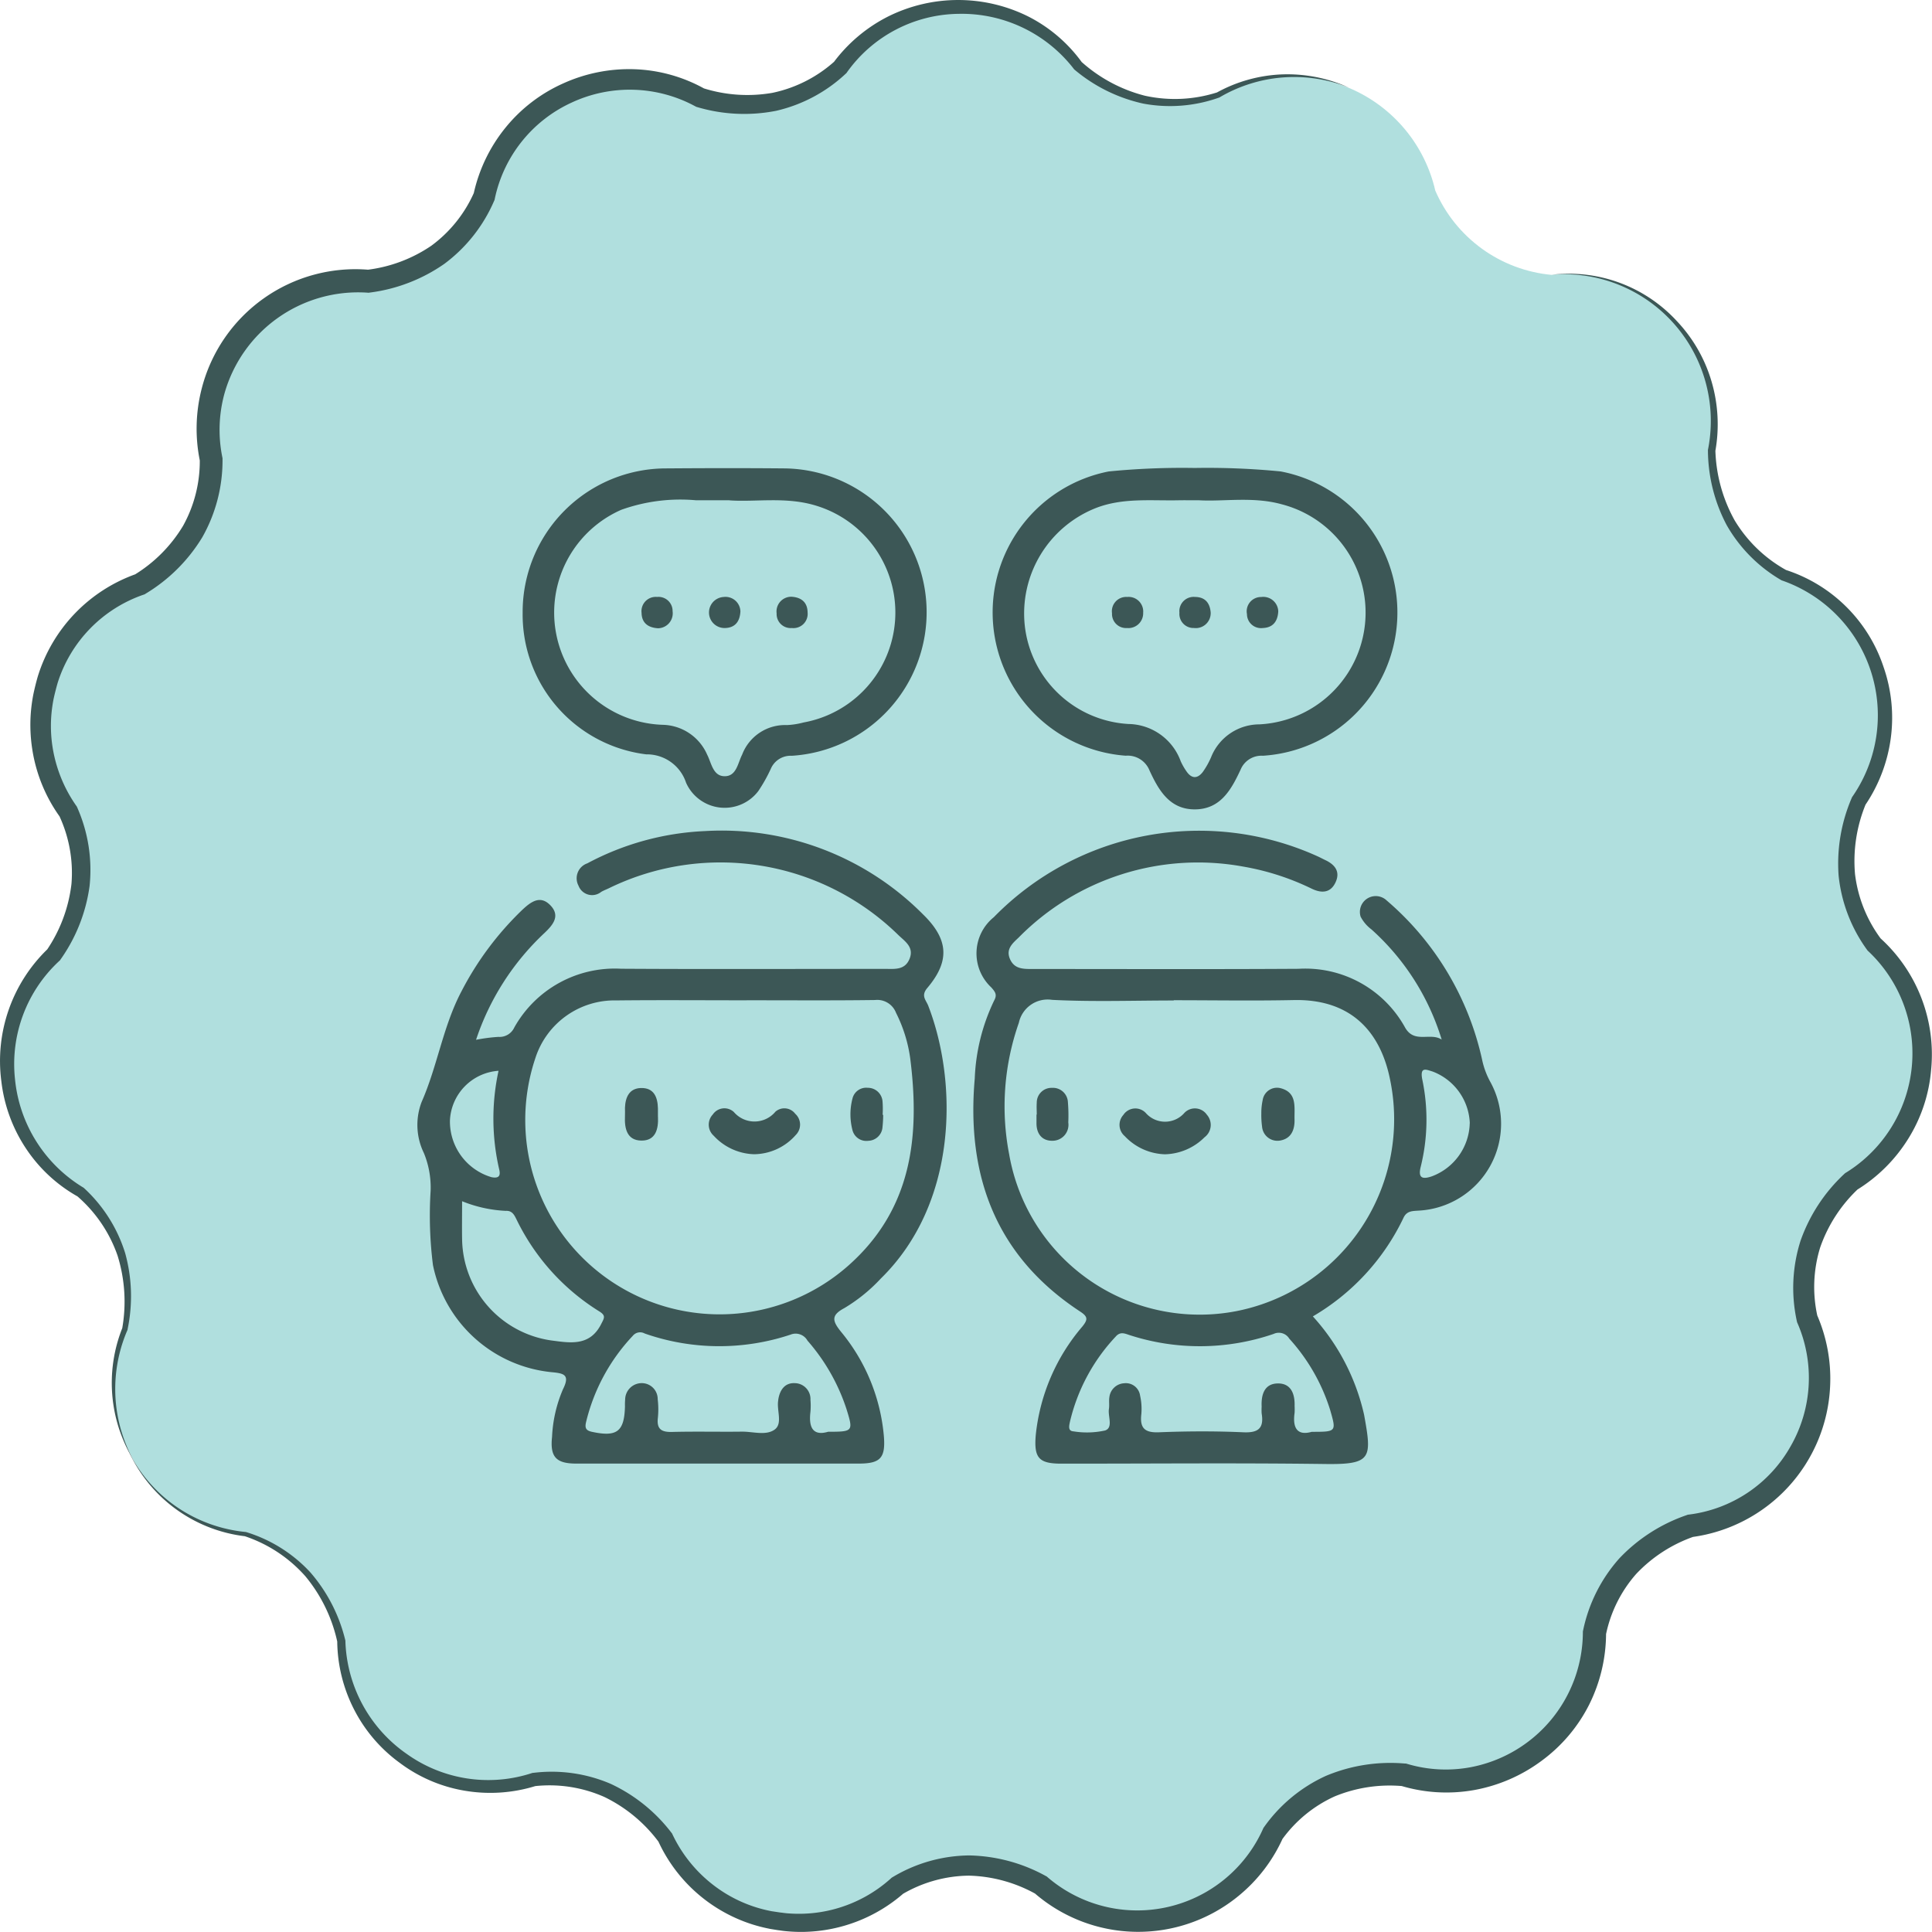 <svg xmlns="http://www.w3.org/2000/svg" xmlns:xlink="http://www.w3.org/1999/xlink" width="120" height="120" viewBox="0 0 120 120">
  <defs>
    <clipPath id="clip-path">
      <path id="Trazado_611025" data-name="Trazado 611025" d="M60.2,1.073a9.086,9.086,0,0,0-7.37,3.762A8.709,8.709,0,0,1,44.126,6.7a9.052,9.052,0,0,0-7.7-.5c-.129.048-.258.1-.385.152l-.1.042a9.132,9.132,0,0,0-5.208,6.448,8.743,8.743,0,0,1-7.2,5.262,9.061,9.061,0,0,0-7.6,3.07,9.166,9.166,0,0,0-2.151,7.986,8.774,8.774,0,0,1-4.423,7.764,9.134,9.134,0,0,0-5.728,5.933c-.009.028-.014.054-.022.078-.041.144-.08.286-.116.43A9.17,9.17,0,0,0,4.9,51.028a8.813,8.813,0,0,1-.9,8.9A9.3,9.3,0,0,0,5.664,74.658a8.81,8.81,0,0,1,2.754,8.505,9.174,9.174,0,0,0,.312,7.746c.063.134.132.259.2.385.015.028.027.055.041.078A9.093,9.093,0,0,0,15.9,95.9a8.774,8.774,0,0,1,5.958,6.646,9.221,9.221,0,0,0,11.966,8.589,8.71,8.71,0,0,1,8.146,3.606,9.108,9.108,0,0,0,6.471,5.105c.026.006.051.006.078.013.145.025.288.052.438.072a9.077,9.077,0,0,0,7.439-2.208,8.687,8.687,0,0,1,8.9-.034,9.21,9.21,0,0,0,14.407-3.2,8.712,8.712,0,0,1,8.129-3.639,9.056,9.056,0,0,0,7.636-1.123c.121-.075.24-.157.355-.239.026-.017.055-.034.079-.054a9.155,9.155,0,0,0,3.762-7.4,8.764,8.764,0,0,1,5.955-6.644,9.26,9.26,0,0,0,7.25-12.855A8.806,8.806,0,0,1,115.614,74a9.281,9.281,0,0,0,1.419-14.7,8.818,8.818,0,0,1-.951-8.922,9.273,9.273,0,0,0-4.654-14.013,8.79,8.79,0,0,1-4.484-7.763,9.166,9.166,0,0,0-2.249-7.915A9.056,9.056,0,0,0,97.02,17.7a8.745,8.745,0,0,1-7.225-5.234,9.134,9.134,0,0,0-5.272-6.342.731.731,0,0,0-.088-.034c-.129-.054-.264-.106-.4-.157a9.068,9.068,0,0,0-7.737.605,8.7,8.7,0,0,1-8.714-1.827,9.088,9.088,0,0,0-7.253-3.64H60.2" transform="translate(-1.105 -1.072)" fill="#b0dfde"/>
    </clipPath>
    <clipPath id="clip-path-2">
      <path id="Trazado_611025-2" data-name="Trazado 611025" d="M60.2,1.073a9.086,9.086,0,0,0-7.37,3.762A8.709,8.709,0,0,1,44.126,6.7a9.052,9.052,0,0,0-7.7-.5c-.129.048-.258.1-.385.152l-.1.042a9.132,9.132,0,0,0-5.208,6.448,8.743,8.743,0,0,1-7.2,5.262,9.061,9.061,0,0,0-7.6,3.07,9.166,9.166,0,0,0-2.151,7.986,8.774,8.774,0,0,1-4.423,7.764,9.134,9.134,0,0,0-5.728,5.933c-.009.028-.014.054-.022.078-.041.144-.08.286-.116.43A9.17,9.17,0,0,0,4.9,51.028a8.813,8.813,0,0,1-.9,8.9A9.3,9.3,0,0,0,5.664,74.658a8.81,8.81,0,0,1,2.754,8.505,9.174,9.174,0,0,0,.312,7.746c.063.134.132.259.2.385.015.028.027.055.041.078A9.093,9.093,0,0,0,15.9,95.9a8.774,8.774,0,0,1,5.958,6.646,9.221,9.221,0,0,0,11.966,8.589,8.71,8.71,0,0,1,8.146,3.606,9.108,9.108,0,0,0,6.471,5.105c.026.006.051.006.078.013.145.025.288.052.438.072a9.077,9.077,0,0,0,7.439-2.208,8.687,8.687,0,0,1,8.9-.034,9.21,9.21,0,0,0,14.407-3.2,8.712,8.712,0,0,1,8.129-3.639,9.056,9.056,0,0,0,7.636-1.123c.121-.075.24-.157.355-.239.026-.017.055-.034.079-.054a9.155,9.155,0,0,0,3.762-7.4,8.764,8.764,0,0,1,5.955-6.644,9.26,9.26,0,0,0,7.25-12.855A8.806,8.806,0,0,1,115.614,74a9.281,9.281,0,0,0,1.419-14.7,8.818,8.818,0,0,1-.951-8.922,9.273,9.273,0,0,0-4.654-14.013,8.79,8.79,0,0,1-4.484-7.763,9.166,9.166,0,0,0-2.249-7.915A9.056,9.056,0,0,0,97.02,17.7a8.745,8.745,0,0,1-7.225-5.234,9.134,9.134,0,0,0-5.272-6.342.731.731,0,0,0-.088-.034c-.129-.054-.264-.106-.4-.157a9.068,9.068,0,0,0-7.737.605,8.7,8.7,0,0,1-8.714-1.827,9.088,9.088,0,0,0-7.253-3.64H60.2" transform="translate(-1.105 -1.072)" fill="#fff"/>
    </clipPath>
    <clipPath id="clip-path-3">
      <rect id="Rectángulo_378432" data-name="Rectángulo 378432" width="120" height="120" fill="none"/>
    </clipPath>
    <clipPath id="clip-path-4">
      <rect id="Rectángulo_378928" data-name="Rectángulo 378928" width="67.32" height="61.869" fill="#3c5756"/>
    </clipPath>
  </defs>
  <g id="Grupo_1099928" data-name="Grupo 1099928" transform="translate(-180.001 -11897.76)">
    <g id="Grupo_1099497" data-name="Grupo 1099497" transform="translate(-127.999 2752.76)">
      <g id="Grupo_1074149" data-name="Grupo 1074149" transform="translate(308 9145)">
        <g id="Grupo_1074143" data-name="Grupo 1074143" transform="translate(0)">
          <g id="Grupo_1074028" data-name="Grupo 1074028" transform="translate(0 0)">
            <g id="Grupo_1074021" data-name="Grupo 1074021" transform="translate(0)">
              <g id="Grupo_1074018" data-name="Grupo 1074018" transform="translate(0.458 0.445)">
                <g id="Grupo_1074017" data-name="Grupo 1074017" clip-path="url(#clip-path)">
                  <path id="Trazado_611056" data-name="Trazado 611056" d="M0,0H132.2V131.995H0Z" transform="translate(-4.993 128.152) rotate(-90)" fill="#b0dfde"/>
                </g>
              </g>
              <g id="Grupo_1074020" data-name="Grupo 1074020">
                <g id="Grupo_1074019" data-name="Grupo 1074019" clip-path="url(#clip-path-3)">
                  <path id="Trazado_611027" data-name="Trazado 611027" d="M20.249,115.762a9.02,9.02,0,0,0,2.992,3.361,9.123,9.123,0,0,0,4.2,1.5h.014l.016.006a9.021,9.021,0,0,1,3.985,2.5,10.017,10.017,0,0,1,2.172,4.215l.007.026v.031a8.863,8.863,0,0,0,3.81,7.007,8.71,8.71,0,0,0,7.784,1.188l.038-.013.049,0a9.3,9.3,0,0,1,4.791.681,10.136,10.136,0,0,1,3.782,3.042l.034.042.026.055a8.636,8.636,0,0,0,2.538,3.148,8.51,8.51,0,0,0,3.7,1.641l-.043-.009.5.075c.171.017.359.049.516.056a8.63,8.63,0,0,0,.979.017,8.421,8.421,0,0,0,1.953-.306,8.526,8.526,0,0,0,3.434-1.892l.044-.04.061-.036a9.4,9.4,0,0,1,4.747-1.344,10.25,10.25,0,0,1,4.755,1.275l.067.035.055.049a8.556,8.556,0,0,0,13.372-3l.028-.065.046-.064a9.565,9.565,0,0,1,3.835-3.171,10.358,10.358,0,0,1,4.89-.768l.079,0,.078.023a8.4,8.4,0,0,0,3.9.215,8.567,8.567,0,0,0,7.014-8.358v-.079l.017-.078a9.657,9.657,0,0,1,2.249-4.465,10.407,10.407,0,0,1,4.172-2.683l.079-.029.075-.009A8.435,8.435,0,0,0,123.4,115.3a8.526,8.526,0,0,0,.429-7.643l-.028-.064-.015-.07a9.639,9.639,0,0,1,.229-4.983,10.378,10.378,0,0,1,2.713-4.15l.054-.052.061-.036a8.713,8.713,0,0,0,1.382-13.752l-.045-.041-.033-.046a9.5,9.5,0,0,1-1.765-4.6,10.3,10.3,0,0,1,.812-4.828l.023-.056.029-.04a8.867,8.867,0,0,0-4.37-13.412l-.038-.013-.029-.017a9.252,9.252,0,0,1-3.381-3.414,10.033,10.033,0,0,1-1.163-4.642v-.03l.005-.023a9.116,9.116,0,0,0-9.7-10.856,9.111,9.111,0,0,1,7.761,2.877,9.245,9.245,0,0,1,2.152,3.734,9.452,9.452,0,0,1,.244,4.333l0-.053a9.488,9.488,0,0,0,1.2,4.371,8.6,8.6,0,0,0,3.228,3.1l-.067-.03a9.46,9.46,0,0,1,6.087,6.04,9.567,9.567,0,0,1,.446,4.42,9.7,9.7,0,0,1-1.593,4.162l.051-.1a9.273,9.273,0,0,0-.679,4.369,8.417,8.417,0,0,0,1.632,4.057l-.078-.088a9.738,9.738,0,0,1,3.175,8.174,9.593,9.593,0,0,1-1.422,4.3,9.8,9.8,0,0,1-3.211,3.19l.114-.089a9.1,9.1,0,0,0-2.37,3.641,8.311,8.311,0,0,0-.168,4.308l-.043-.133a9.9,9.9,0,0,1,.824,4.477,9.9,9.9,0,0,1-8.593,9.348l.154-.037a8.987,8.987,0,0,0-3.606,2.328,8.193,8.193,0,0,0-1.887,3.815l.017-.158a9.963,9.963,0,0,1-1.055,4.468,9.8,9.8,0,0,1-2.963,3.489,9.993,9.993,0,0,1-4.192,1.81,9.8,9.8,0,0,1-4.553-.273l.157.029a8.982,8.982,0,0,0-4.245.633,8.192,8.192,0,0,0-3.294,2.71l.075-.129a9.84,9.84,0,0,1-2.783,3.623,9.822,9.822,0,0,1-12.669-.213l.121.084a8.988,8.988,0,0,0-4.166-1.15,8.33,8.33,0,0,0-4.138,1.15l.1-.075a9.7,9.7,0,0,1-6.166,2.417,9.436,9.436,0,0,1-1.134-.04c-.194-.014-.355-.044-.534-.066l-.542-.088.021,0-.064-.012a9.478,9.478,0,0,1-2.137-.7,9.64,9.64,0,0,1-4.722-4.752l.059.1a9.205,9.205,0,0,0-3.389-2.819,8.411,8.411,0,0,0-4.337-.673l.086-.018a9.495,9.495,0,0,1-4.4.305,9.265,9.265,0,0,1-4.044-1.721,9.375,9.375,0,0,1-2.855-3.328,9.5,9.5,0,0,1-1.047-4.243l.008.057a9.578,9.578,0,0,0-1.98-4.082,8.7,8.7,0,0,0-3.783-2.5l.03.007a9.129,9.129,0,0,1-7.162-5.136" transform="translate(-12.182 -25.469)" fill="#3c5756"/>
                  <path id="Trazado_611028" data-name="Trazado 611028" d="M83.8,5.449a9.116,9.116,0,0,0-8.053.6l-.013.008-.02.006a9.058,9.058,0,0,1-4.708.371,9.933,9.933,0,0,1-4.268-2.109L66.712,4.3l-.026-.034A8.8,8.8,0,0,0,59.54.86,8.632,8.632,0,0,0,52.6,4.5l-.028.041-.048.043a9.394,9.394,0,0,1-4.323,2.3,10.249,10.249,0,0,1-4.892-.231l-.061-.017-.068-.036a8.544,8.544,0,0,0-7.667-.232,8.484,8.484,0,0,0-4.782,5.984l-.014.068-.033.072a9.6,9.6,0,0,1-3.09,3.9,10.379,10.379,0,0,1-4.623,1.78l-.08.012-.08-.007a8.624,8.624,0,0,0-8.878,6.3,8.515,8.515,0,0,0-.126,3.911l.015.075v.074a9.686,9.686,0,0,1-1.258,4.835,10.358,10.358,0,0,1-3.514,3.5l-.07.044-.07.023A8.493,8.493,0,0,0,3.58,42.418c-.085.3-.176.644-.251.992a9.265,9.265,0,0,0-.137.969,8.557,8.557,0,0,0,.067,1.988A8.693,8.693,0,0,0,4.731,50.04l.041.058.024.055a9.576,9.576,0,0,1,.768,4.878,10.291,10.291,0,0,1-1.8,4.559l-.038.056-.039.036A8.72,8.72,0,0,0,.933,67.038a8.865,8.865,0,0,0,4.231,6.717l.035.02.022.022a9.187,9.187,0,0,1,2.553,4.035,10.022,10.022,0,0,1,.149,4.741l0,.023-.007.014a9.218,9.218,0,0,0-.425,6.12,9.926,9.926,0,0,0,.784,1.948,10.021,10.021,0,0,1-.875-1.92,9.208,9.208,0,0,1,.2-6.28l-.01.037A9.6,9.6,0,0,0,7.3,77.982a8.606,8.606,0,0,0-2.52-3.7l.057.042A9.33,9.33,0,0,1,1.6,71.314,9.521,9.521,0,0,1,.081,67.138a9.656,9.656,0,0,1,2.9-8.214l-.078.092a9.223,9.223,0,0,0,1.535-4.107,8.386,8.386,0,0,0-.769-4.264l.065.113a9.73,9.73,0,0,1-1.727-4.2,9.871,9.871,0,0,1-.092-2.287,10.311,10.311,0,0,1,.158-1.154c.075-.351.159-.7.27-1.087a9.814,9.814,0,0,1,6.126-6.383l-.141.068a8.983,8.983,0,0,0,3.041-3.052,8.262,8.262,0,0,0,1.039-4.146l.015.149a9.959,9.959,0,0,1,.117-4.574,9.856,9.856,0,0,1,10.389-7.335l-.161.005a9,9,0,0,0,4.024-1.5,8.227,8.227,0,0,0,2.667-3.34l-.046.14a9.867,9.867,0,0,1,1.967-4.111,9.688,9.688,0,0,1,3.594-2.767A9.918,9.918,0,0,1,39.418,4.3a9.609,9.609,0,0,1,4.353,1.218l-.128-.052a9.078,9.078,0,0,0,4.335.3A8.321,8.321,0,0,0,51.846,3.8l-.076.084A9.63,9.63,0,0,1,55.2,1.006a9.764,9.764,0,0,1,8.643.006A9.323,9.323,0,0,1,67.2,3.873l-.052-.054A9.381,9.381,0,0,0,71.11,5.945a8.64,8.64,0,0,0,4.5-.21l-.033.014a9.132,9.132,0,0,1,4.095-1.13,9.256,9.256,0,0,1,4.126.829" transform="translate(0 0)" fill="#3c5756"/>
                </g>
              </g>
            </g>
          </g>
        </g>
        <g id="Grupo_1074144" data-name="Grupo 1074144" transform="translate(23.322 23.326)">
          <rect id="Rectángulo_378411" data-name="Rectángulo 378411" width="73.516" height="73.515" transform="translate(0 0)" fill="none"/>
        </g>
      </g>
    </g>
    <g id="Grupo_1099535" data-name="Grupo 1099535" transform="translate(205.921 11926.825)">
      <g id="Grupo_1099534" data-name="Grupo 1099534" clip-path="url(#clip-path-4)">
        <path id="Trazado_873939" data-name="Trazado 873939" d="M3.648,120.207a10.654,10.654,0,0,1,1.389-.181,1.006,1.006,0,0,0,.986-.583,7.155,7.155,0,0,1,6.631-3.65c5.464.033,10.929.009,16.393.009.593,0,1.233.092,1.525-.62.3-.736-.292-1.091-.7-1.488a15.789,15.789,0,0,0-17.974-2.9c-.158.076-.324.137-.475.224a.9.9,0,0,1-1.41-.381.981.981,0,0,1,.546-1.39,17.071,17.071,0,0,1,7.325-2.005A17.623,17.623,0,0,1,31.4,112.406c1.594,1.548,1.7,2.9.277,4.581-.413.489-.082.747.056,1.1,1.846,4.768,1.842,12.263-2.942,16.946a10.307,10.307,0,0,1-2.278,1.845c-.839.446-.721.806-.206,1.451a11.756,11.756,0,0,1,2.672,6.5c.108,1.347-.21,1.7-1.561,1.7q-8.775,0-17.549,0c-1.258,0-1.633-.421-1.5-1.663a8.43,8.43,0,0,1,.677-2.951c.462-.923.046-.993-.726-1.066A8.367,8.367,0,0,1,.972,134.2a24.465,24.465,0,0,1-.145-4.615,5.625,5.625,0,0,0-.419-2.344,3.985,3.985,0,0,1-.137-3.18c.984-2.238,1.327-4.7,2.476-6.873a19.247,19.247,0,0,1,3.746-5.026c.549-.522,1.146-.98,1.792-.288.607.65.133,1.205-.388,1.7a15.992,15.992,0,0,0-4.249,6.634m16.807-2.454c-2.694,0-5.389-.022-8.083.007a5.163,5.163,0,0,0-5.034,3.567A12.072,12.072,0,0,0,26.808,134.2c3.908-3.484,4.413-7.967,3.815-12.781a8.961,8.961,0,0,0-.89-2.889,1.247,1.247,0,0,0-1.3-.794c-2.659.036-5.319.015-7.978.016m5.056,26.8c1.565,0,1.574-.023,1.146-1.409a12.191,12.191,0,0,0-2.423-4.251.841.841,0,0,0-1.051-.373,14.005,14.005,0,0,1-9.06-.07.587.587,0,0,0-.738.142,11.838,11.838,0,0,0-2.908,5.381c-.074.34-.009.5.364.583,1.557.336,2.018-.008,2.057-1.583a3.719,3.719,0,0,1,.011-.42,1.03,1.03,0,0,1,1.008-1.02.99.99,0,0,1,1.014,1,5.237,5.237,0,0,1,.011,1.153c-.087.72.24.9.9.878,1.434-.037,2.871,0,4.306-.018.694-.01,1.51.265,2.05-.131.506-.371.119-1.181.215-1.789.005-.034.007-.07.012-.1.1-.585.413-1.022,1.022-.992a.987.987,0,0,1,.972,1.04,4.372,4.372,0,0,1,0,.734c-.118.959.139,1.523,1.089,1.248M2.782,130.235c0,.832-.013,1.6,0,2.362a6.449,6.449,0,0,0,5.544,6.284c1.146.148,2.384.389,3.093-1.017.19-.376.31-.522-.117-.789a13.8,13.8,0,0,1-5.131-5.69c-.142-.289-.276-.577-.671-.553a8.215,8.215,0,0,1-2.72-.6m2.265-8.1a3.24,3.24,0,0,0-3.018,3.072,3.606,3.606,0,0,0,2.58,3.536c.5.1.567-.127.477-.492a13.985,13.985,0,0,1-.039-6.116" transform="translate(0 -84.688)" fill="#3c5756"/>
        <path id="Trazado_873940" data-name="Trazado 873940" d="M193.409,120.157a15.089,15.089,0,0,0-4.361-6.839,2.316,2.316,0,0,1-.673-.793.984.984,0,0,1,1.617-1.006,18.119,18.119,0,0,1,5.931,9.9,4.984,4.984,0,0,0,.505,1.364,5.4,5.4,0,0,1-4.421,8c-.386.029-.757,0-.966.443a14.128,14.128,0,0,1-5.632,6.128,13.493,13.493,0,0,1,3.182,6.109c.486,2.69.5,3.1-2.417,3.06-5.462-.072-10.925-.019-16.388-.022-1.4,0-1.709-.355-1.588-1.776a12.291,12.291,0,0,1,2.892-6.738c.354-.44.351-.615-.14-.937-5.233-3.437-7.073-8.427-6.541-14.475a12.213,12.213,0,0,1,1.209-4.848c.2-.366.047-.54-.177-.8a2.889,2.889,0,0,1,.15-4.366,17.83,17.83,0,0,1,20.125-3.777c.159.073.312.157.47.231.628.295.95.753.609,1.426-.32.633-.876.625-1.443.355a15.812,15.812,0,0,0-4.271-1.38,15.628,15.628,0,0,0-13.944,4.406c-.375.357-.816.716-.536,1.346.263.592.781.61,1.326.609,5.533,0,11.066.021,16.6-.012a7.074,7.074,0,0,1,6.617,3.66c.578,1,1.559.274,2.266.736m-16.64-2.445v.017c-2.519,0-5.043.09-7.555-.039a1.83,1.83,0,0,0-2.067,1.423,15.649,15.649,0,0,0-.6,8.179,12.008,12.008,0,0,0,14.116,9.731,12.144,12.144,0,0,0,9.544-14.366c-.6-3.021-2.459-5.028-5.985-4.954-2.483.052-4.968.01-7.452.01m8.555,26.807c1.553,0,1.548,0,1.154-1.368a11.83,11.83,0,0,0-2.537-4.421.759.759,0,0,0-.971-.292,14.128,14.128,0,0,1-8.965.067c-.3-.1-.567-.221-.845.1a11.582,11.582,0,0,0-2.843,5.3c-.05.241-.13.562.214.584a5.231,5.231,0,0,0,1.974-.054c.514-.179.163-.876.235-1.337.038-.24-.011-.493.029-.733a.978.978,0,0,1,.925-.863.892.892,0,0,1,.982.768,3.78,3.78,0,0,1,.078,1.143c-.1.85.182,1.171,1.087,1.135,1.748-.07,3.5-.078,5.25,0,.95.043,1.286-.268,1.135-1.177a3.619,3.619,0,0,1,0-.419c-.035-.743.172-1.426,1-1.438s1.07.652,1.047,1.4a3.877,3.877,0,0,1,0,.42c-.132.932.151,1.439,1.055,1.188m9.827-19.168a3.58,3.58,0,0,0-2.308-3.213c-.384-.113-.81-.34-.641.506a12.142,12.142,0,0,1-.1,5.412c-.172.681.084.8.694.59a3.612,3.612,0,0,0,2.351-3.294" transform="translate(-129.785 -84.656)" fill="#3c5756"/>
        <path id="Trazado_873941" data-name="Trazado 873941" d="M182.595,0a46.788,46.788,0,0,1,5.336.215,8.917,8.917,0,0,1-1.1,17.66,1.4,1.4,0,0,0-1.386.868c-.577,1.233-1.241,2.449-2.824,2.463s-2.273-1.2-2.839-2.434a1.463,1.463,0,0,0-1.474-.9A8.923,8.923,0,0,1,177.258.216,46.841,46.841,0,0,1,182.595,0m.262,2.007c-.6,0-.92-.006-1.234,0-1.739.039-3.5-.173-5.184.489a7.043,7.043,0,0,0-4.4,7.267,6.878,6.878,0,0,0,6.43,6.139,3.515,3.515,0,0,1,3.258,2.314,3.8,3.8,0,0,0,.364.636c.321.465.689.453,1.013.023a4.91,4.91,0,0,0,.511-.912,3.234,3.234,0,0,1,2.993-2.037A6.95,6.95,0,0,0,188,2.256c-1.779-.495-3.621-.157-5.142-.25" transform="translate(-134.311 0.001)" fill="#3c5756"/>
        <path id="Trazado_873942" data-name="Trazado 873942" d="M31.13,9.035A8.916,8.916,0,0,1,40.037.074c2.45-.018,4.9-.022,7.349,0a8.934,8.934,0,0,1,.46,17.85,1.337,1.337,0,0,0-1.308.821,9.7,9.7,0,0,1-.77,1.369,2.622,2.622,0,0,1-4.489-.519,2.563,2.563,0,0,0-2.475-1.76,8.744,8.744,0,0,1-7.674-8.8M43.975,2.053c-.9,0-1.49,0-2.085,0a10.877,10.877,0,0,0-4.638.594A6.974,6.974,0,0,0,39.817,16a3.087,3.087,0,0,1,2.777,1.864c.259.5.353,1.294,1.038,1.328.784.039.86-.825,1.13-1.338a2.854,2.854,0,0,1,2.783-1.837,4.852,4.852,0,0,0,1.033-.162,6.938,6.938,0,0,0,.83-13.45c-1.885-.6-3.822-.227-5.431-.347" transform="translate(-24.587 -0.046)" fill="#3c5756"/>
        <path id="Trazado_873943" data-name="Trazado 873943" d="M88.955,192.1a3.55,3.55,0,0,1-2.524-1.147.921.921,0,0,1-.059-1.322.867.867,0,0,1,1.307-.155,1.689,1.689,0,0,0,2.583-.019.843.843,0,0,1,1.228.127.907.907,0,0,1,.033,1.322,3.486,3.486,0,0,1-2.569,1.193" transform="translate(-68.019 -149.473)" fill="#3c5756"/>
        <path id="Trazado_873944" data-name="Trazado 873944" d="M63.4,185.026c.038.769-.144,1.5-1.037,1.486s-1.05-.756-1.013-1.519c.008-.173,0-.347,0-.52.025-.657.269-1.207.992-1.226.8-.021,1.038.558,1.055,1.26,0,.173,0,.347,0,.52" transform="translate(-48.452 -144.733)" fill="#3c5756"/>
        <path id="Trazado_873945" data-name="Trazado 873945" d="M130.033,184.855a8.151,8.151,0,0,1-.051.837.912.912,0,0,1-.873.776.888.888,0,0,1-.979-.64,3.887,3.887,0,0,1-.008-1.974.877.877,0,0,1,.95-.678.914.914,0,0,1,.919.84,5.871,5.871,0,0,1,.007.839h.036" transform="translate(-101.096 -144.676)" fill="#3c5756"/>
        <path id="Trazado_873946" data-name="Trazado 873946" d="M210.355,192.126A3.563,3.563,0,0,1,207.841,191a.919.919,0,0,1-.088-1.32.89.89,0,0,1,1.385-.128,1.594,1.594,0,0,0,2.409,0,.9.9,0,0,1,1.391.115.955.955,0,0,1-.141,1.4,3.6,3.6,0,0,1-2.442,1.058" transform="translate(-163.899 -149.496)" fill="#3c5756"/>
        <path id="Trazado_873947" data-name="Trazado 873947" d="M249.43,184.744a3.787,3.787,0,0,1,.085-.842.9.9,0,0,1,1.087-.741c1.069.264.871,1.173.891,1.953.017.664-.224,1.2-.917,1.309a.956.956,0,0,1-1.1-.869,5.268,5.268,0,0,1-.046-.811" transform="translate(-197.007 -144.643)" fill="#3c5756"/>
        <path id="Trazado_873948" data-name="Trazado 873948" d="M183.026,184.867c0-.245-.018-.492,0-.735a.914.914,0,0,1,.943-.927.93.93,0,0,1,.991.889,9.838,9.838,0,0,1,.024,1.259.989.989,0,0,1-.975,1.137c-.639.017-1.007-.419-1-1.1,0-.175,0-.35,0-.525h.011" transform="translate(-144.551 -144.701)" fill="#3c5756"/>
        <path id="Trazado_873949" data-name="Trazado 873949" d="M207.222,39.088a.918.918,0,0,1-1,.969.873.873,0,0,1-.934-.918.889.889,0,0,1,.943-1.012.908.908,0,0,1,.994.96" transform="translate(-162.139 -30.114)" fill="#3c5756"/>
        <path id="Trazado_873950" data-name="Trazado 873950" d="M227.159,39.134a.926.926,0,0,1-1.041.921.873.873,0,0,1-.9-.948.888.888,0,0,1,.976-.98c.63.006.929.387.968,1.007" transform="translate(-177.881 -30.114)" fill="#3c5756"/>
        <path id="Trazado_873951" data-name="Trazado 873951" d="M247.1,39.012c-.032.638-.341,1.016-.961,1.039a.874.874,0,0,1-.983-.865.889.889,0,0,1,.886-1.062.932.932,0,0,1,1.058.888" transform="translate(-193.625 -30.108)" fill="#3c5756"/>
        <path id="Trazado_873952" data-name="Trazado 873952" d="M67.3,40.069c-.607-.04-1.007-.324-1.018-.957a.887.887,0,0,1,.964-.989.876.876,0,0,1,.963.887.929.929,0,0,1-.909,1.059" transform="translate(-52.353 -30.111)" fill="#3c5756"/>
        <path id="Trazado_873953" data-name="Trazado 873953" d="M88.175,39.035c-.035.629-.344,1.009-.969,1.018a.965.965,0,0,1-.076-1.928.927.927,0,0,1,1.046.91" transform="translate(-68.108 -30.11)" fill="#3c5756"/>
        <path id="Trazado_873954" data-name="Trazado 873954" d="M107.082,38.054c.645.031,1.017.357,1.025.971a.885.885,0,0,1-.983.974.87.87,0,0,1-.94-.906.916.916,0,0,1,.9-1.038" transform="translate(-83.866 -30.056)" fill="#3c5756"/>
      </g>
    </g>
  </g>
</svg>
